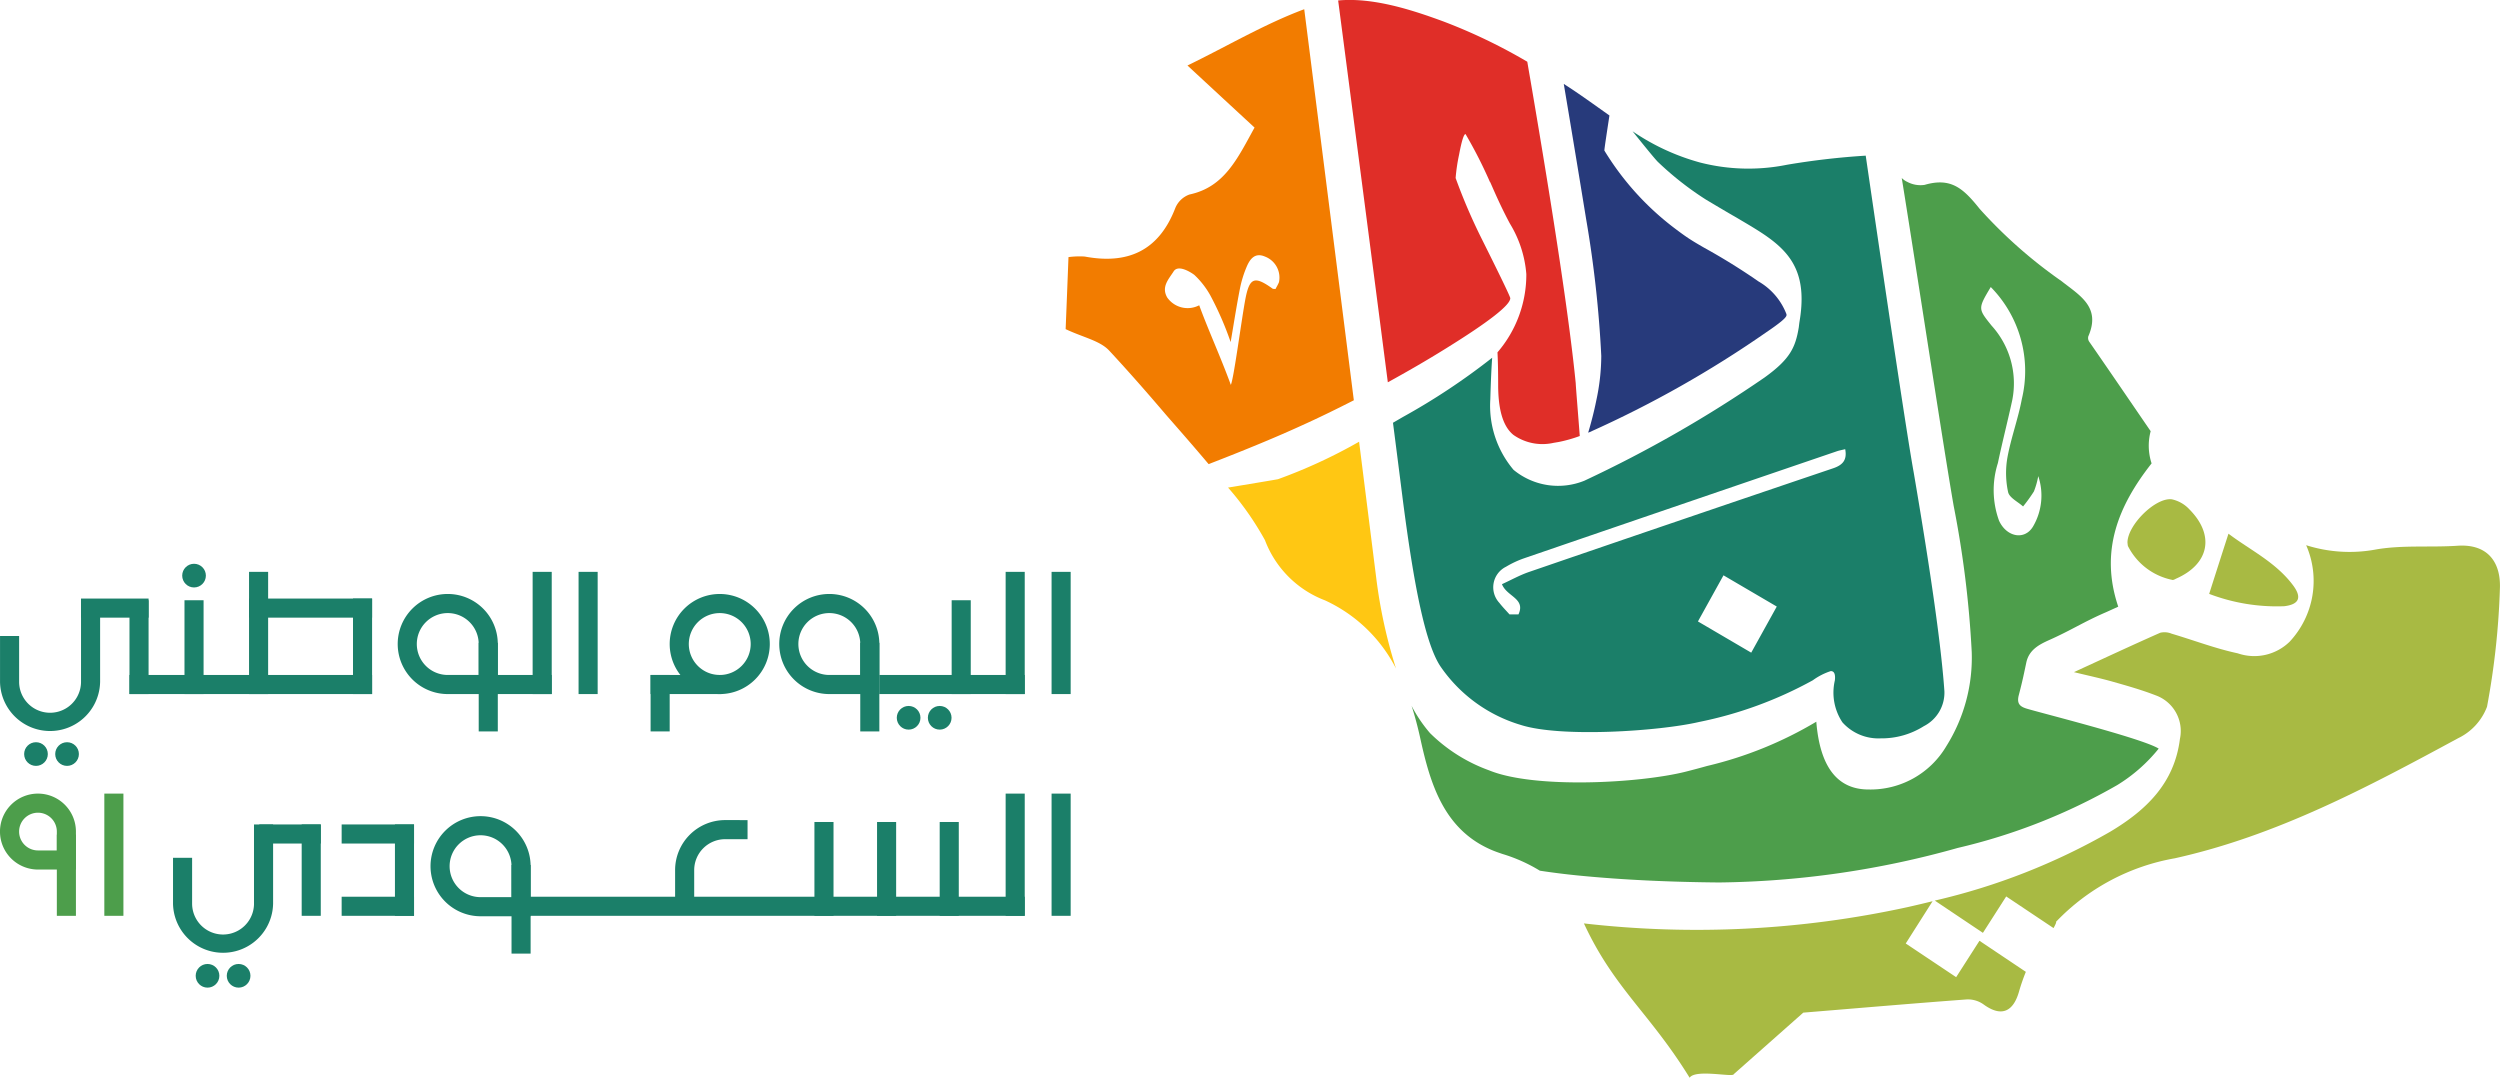 <svg xmlns="http://www.w3.org/2000/svg" width="100%" height="100%" viewBox="0 0 176.124 75.925">
	<g id="Group_60" data-name="Group 60" transform="translate(-801.092 -958.5)">
		<g id="Group_57" data-name="Group 57" transform="translate(801.092 998.218)">
			<g id="Group_56" data-name="Group 56">
				<g id="Group_55" data-name="Group 55">
					<g id="Group_54" data-name="Group 54">
						<g id="Group_31" data-name="Group 31">
							<g id="Group_30" data-name="Group 30">
								<g id="Group_29" data-name="Group 29">
									<g id="Group_28" data-name="Group 28">
										<g id="Group_1" data-name="Group 1" transform="translate(74.083 0.569)">
											<rect id="Rectangle_4" data-name="Rectangle 4" width="1.345" height="8.61" fill="#1b7f69" />
										</g>
										<g id="Group_2" data-name="Group 2" transform="translate(70.847 0.569)">
											<rect id="Rectangle_5" data-name="Rectangle 5" width="1.345" height="8.61" fill="#1b7f69" />
										</g>
										<g id="Group_3" data-name="Group 3" transform="translate(40.76 0.569)">
											<rect id="Rectangle_6" data-name="Rectangle 6" width="1.345" height="8.61" fill="#1b7f69" />
										</g>
										<g id="Group_4" data-name="Group 4" transform="translate(37.524 0.569)">
											<rect id="Rectangle_7" data-name="Rectangle 7" width="1.345" height="8.61" fill="#1b7f69" />
										</g>
										<g id="Group_5" data-name="Group 5" transform="translate(24.869 2.45)">
											<rect id="Rectangle_8" data-name="Rectangle 8" width="1.345" height="6.728" fill="#1b7f69" />
										</g>
										<g id="Group_6" data-name="Group 6" transform="translate(17.545 0.569)">
											<rect id="Rectangle_9" data-name="Rectangle 9" width="1.345" height="8.61" fill="#1b7f69" />
										</g>
										<g id="Group_7" data-name="Group 7" transform="translate(61.95 7.833)">
											<rect id="Rectangle_10" data-name="Rectangle 10" width="1.345" height="10.242" transform="translate(10.242) rotate(90)" fill="#1b7f69" />
										</g>
										<g id="Group_8" data-name="Group 8" transform="translate(9.122 7.833)">
											<rect id="Rectangle_11" data-name="Rectangle 11" width="1.345" height="17.092" transform="translate(17.092) rotate(90)" fill="#1b7f69" />
										</g>
										<g id="Group_9" data-name="Group 9" transform="translate(67.044 2.569)">
											<rect id="Rectangle_12" data-name="Rectangle 12" width="1.345" height="6.609" fill="#1b7f69" />
										</g>
										<g id="Group_10" data-name="Group 10" transform="translate(12.997 2.569)">
											<rect id="Rectangle_13" data-name="Rectangle 13" width="1.345" height="6.609" fill="#1b7f69" />
										</g>
										<g id="Group_11" data-name="Group 11" transform="translate(9.122 2.569)">
											<rect id="Rectangle_14" data-name="Rectangle 14" width="1.345" height="6.609" fill="#1b7f69" />
										</g>
										<g id="Group_12" data-name="Group 12" transform="translate(60.605 5.567)">
											<rect id="Rectangle_15" data-name="Rectangle 15" width="1.345" height="6.244" fill="#1b7f69" />
										</g>
										<g id="Group_13" data-name="Group 13" transform="translate(45.834 7.833)">
											<rect id="Rectangle_16" data-name="Rectangle 16" width="1.345" height="3.977" fill="#1b7f69" />
										</g>
										<g id="Group_14" data-name="Group 14" transform="translate(45.834 7.833)">
											<rect id="Rectangle_17" data-name="Rectangle 17" width="1.345" height="4.968" transform="translate(0 1.345) rotate(-90)" fill="#1b7f69" />
										</g>
										<g id="Group_15" data-name="Group 15" transform="translate(17.545 2.45)">
											<rect id="Rectangle_18" data-name="Rectangle 18" width="1.345" height="8.669" transform="translate(0 1.345) rotate(-90)" fill="#1b7f69" />
										</g>
										<g id="Group_16" data-name="Group 16" transform="translate(5.706 2.45)">
											<rect id="Rectangle_19" data-name="Rectangle 19" width="1.345" height="4.762" transform="translate(0 1.345) rotate(-90)" fill="#1b7f69" />
										</g>
										<g id="Group_17" data-name="Group 17" transform="translate(34.743 7.833)">
											<rect id="Rectangle_20" data-name="Rectangle 20" width="1.345" height="4.126" transform="translate(0 1.345) rotate(-90)" fill="#1b7f69" />
										</g>
										<g id="Group_18" data-name="Group 18" transform="translate(47.18 2.128)">
											<path id="Path_1" data-name="Path 1" d="M867.435,1014.215a3.526,3.526,0,1,0,3.525,3.525A3.525,3.525,0,0,0,867.435,1014.215Zm0,5.706a2.18,2.18,0,1,1,2.18-2.18A2.18,2.18,0,0,1,867.435,1019.921Z" transform="translate(-863.909 -1014.215)" fill="#1b7f69" />
										</g>
										<g id="Group_19" data-name="Group 19" transform="translate(54.899 2.128)">
											<path id="Path_2" data-name="Path 2" d="M881.237,1017.74a3.526,3.526,0,1,0-3.525,3.526h3.525Zm-1.345,2.18h-2.18a2.18,2.18,0,1,1,2.18-2.18Z" transform="translate(-874.186 -1014.215)" fill="#1b7f69" />
										</g>
										<g id="Group_20" data-name="Group 20" transform="translate(33.725 5.567)">
											<rect id="Rectangle_21" data-name="Rectangle 21" width="1.345" height="6.244" fill="#1b7f69" />
										</g>
										<g id="Group_21" data-name="Group 21" transform="translate(28.019 2.128)">
											<path id="Path_3" data-name="Path 3" d="M845.449,1017.74a3.526,3.526,0,1,0-3.526,3.526h3.526Zm-1.346,2.18h-2.18a2.18,2.18,0,1,1,2.18-2.18Z" transform="translate(-838.398 -1014.215)" fill="#1b7f69" />
										</g>
										<g id="Group_22" data-name="Group 22" transform="translate(12.836)">
											<circle id="Ellipse_1" data-name="Ellipse 1" cx="0.834" cy="0.834" r="0.834" fill="#1b7f69" />
										</g>
										<g id="Group_23" data-name="Group 23" transform="translate(3.89 12.571)">
											<circle id="Ellipse_2" data-name="Ellipse 2" cx="0.834" cy="0.834" r="0.834" fill="#1b7f69" />
										</g>
										<g id="Group_24" data-name="Group 24" transform="translate(1.701 12.571)">
											<circle id="Ellipse_3" data-name="Ellipse 3" cx="0.834" cy="0.834" r="0.834" fill="#1b7f69" />
										</g>
										<g id="Group_25" data-name="Group 25" transform="translate(65.368 10.016)">
											<circle id="Ellipse_4" data-name="Ellipse 4" cx="0.834" cy="0.834" r="0.834" fill="#1b7f69" />
										</g>
										<g id="Group_26" data-name="Group 26" transform="translate(63.178 10.016)">
											<circle id="Ellipse_5" data-name="Ellipse 5" cx="0.834" cy="0.834" r="0.834" fill="#1b7f69" />
										</g>
										<g id="Group_27" data-name="Group 27" transform="translate(0 2.741)">
											<path id="Path_4" data-name="Path 4" d="M806.8,1020.606a2.18,2.18,0,1,1-4.361,0v-3.227h-1.345v3.227a3.526,3.526,0,0,0,7.051,0v-5.574H806.8v5.574Z" transform="translate(-801.092 -1015.032)" fill="#1b7f69" />
										</g>
									</g>
								</g>
							</g>
						</g>
						<g id="Group_53" data-name="Group 53" transform="translate(0 16.191)">
							<g id="Group_32" data-name="Group 32" transform="translate(15.976 12.002)">
								<circle id="Ellipse_6" data-name="Ellipse 6" cx="0.834" cy="0.834" r="0.834" fill="#1b7f69" />
							</g>
							<g id="Group_33" data-name="Group 33" transform="translate(13.786 12.002)">
								<circle id="Ellipse_7" data-name="Ellipse 7" cx="0.834" cy="0.834" r="0.834" fill="#1b7f69" />
							</g>
							<g id="Group_34" data-name="Group 34" transform="translate(74.083 0)">
								<rect id="Rectangle_22" data-name="Rectangle 22" width="1.345" height="8.61" fill="#1b7f69" />
							</g>
							<g id="Group_35" data-name="Group 35" transform="translate(70.847 0)">
								<rect id="Rectangle_23" data-name="Rectangle 23" width="1.345" height="8.61" fill="#1b7f69" />
							</g>
							<g id="Group_36" data-name="Group 36" transform="translate(66.201 2)">
								<rect id="Rectangle_24" data-name="Rectangle 24" width="1.345" height="6.611" fill="#1b7f69" />
							</g>
							<g id="Group_37" data-name="Group 37" transform="translate(61.788 2)">
								<rect id="Rectangle_25" data-name="Rectangle 25" width="1.345" height="6.611" fill="#1b7f69" />
							</g>
							<g id="Group_38" data-name="Group 38" transform="translate(57.376 2)">
								<rect id="Rectangle_26" data-name="Rectangle 26" width="1.345" height="6.611" fill="#1b7f69" />
							</g>
							<g id="Group_39" data-name="Group 39" transform="translate(37.006 7.265)">
								<rect id="Rectangle_27" data-name="Rectangle 27" width="1.345" height="35.186" transform="translate(35.186) rotate(90)" fill="#1b7f69" />
							</g>
							<g id="Group_40" data-name="Group 40" transform="translate(24.069 2.173)">
								<rect id="Rectangle_28" data-name="Rectangle 28" width="1.345" height="5.099" transform="translate(0 1.345) rotate(-90)" fill="#1b7f69" />
							</g>
							<g id="Group_41" data-name="Group 41" transform="translate(18.267 2.173)">
								<rect id="Rectangle_29" data-name="Rectangle 29" width="1.345" height="4.332" transform="translate(0 1.345) rotate(-90)" fill="#1b7f69" />
							</g>
							<g id="Group_42" data-name="Group 42" transform="translate(24.069 7.265)">
								<rect id="Rectangle_30" data-name="Rectangle 30" width="1.345" height="5.099" transform="translate(0 1.345) rotate(-90)" fill="#1b7f69" />
							</g>
							<g id="Group_43" data-name="Group 43" transform="translate(27.823 2.173)">
								<rect id="Rectangle_31" data-name="Rectangle 31" width="1.345" height="6.437" transform="translate(1.345 6.437) rotate(180)" fill="#1b7f69" />
							</g>
							<g id="Group_44" data-name="Group 44" transform="translate(21.253 2.173)">
								<rect id="Rectangle_32" data-name="Rectangle 32" width="1.345" height="6.437" transform="translate(1.345 6.437) rotate(180)" fill="#1b7f69" />
							</g>
							<g id="Group_45" data-name="Group 45" transform="translate(47.562 1.866)">
								<path id="Path_5" data-name="Path 5" d="M867.943,1035.424a3.525,3.525,0,0,0-3.526,3.526v2.064h1.345v-2.064a2.181,2.181,0,0,1,2.18-2.18h1.579v-1.345Z" transform="translate(-864.418 -1035.424)" fill="#1b7f69" />
							</g>
							<g id="Group_46" data-name="Group 46" transform="translate(12.189 2.174)">
								<path id="Path_6" data-name="Path 6" d="M823.027,1041.406a2.18,2.18,0,0,1-4.361,0v-3.226h-1.345v3.226a3.526,3.526,0,0,0,7.051,0v-5.573h-1.346v5.573Z" transform="translate(-817.321 -1035.833)" fill="#1b7f69" />
							</g>
							<g id="Group_47" data-name="Group 47" transform="translate(36.037 5.028)">
								<rect id="Rectangle_33" data-name="Rectangle 33" width="1.345" height="6.244" fill="#1b7f69" />
							</g>
							<g id="Group_48" data-name="Group 48" transform="translate(30.331 1.589)">
								<path id="Path_7" data-name="Path 7" d="M848.527,1038.581a3.526,3.526,0,1,0-3.526,3.526h3.526Zm-1.345,2.18H845a2.18,2.18,0,1,1,2.18-2.18Z" transform="translate(-841.476 -1035.055)" fill="#1b7f69" />
							</g>
							<g id="Group_52" data-name="Group 52">
								<g id="Group_49" data-name="Group 49" transform="translate(7.35 0)">
									<rect id="Rectangle_34" data-name="Rectangle 34" width="1.345" height="8.61" fill="#4d9e4b" />
								</g>
								<g id="Group_50" data-name="Group 50" transform="translate(4.004 2.888)">
									<rect id="Rectangle_35" data-name="Rectangle 35" width="1.345" height="5.723" fill="#4d9e4b" />
								</g>
								<g id="Group_51" data-name="Group 51">
									<path id="Path_8" data-name="Path 8" d="M806.441,1035.614a2.675,2.675,0,1,0-2.674,2.675h2.674Zm-1.345,1.329h-1.329a1.329,1.329,0,1,1,1.329-1.329Z" transform="translate(-801.092 -1032.939)" fill="#4d9e4b" />
								</g>
							</g>
						</g>
					</g>
				</g>
			</g>
		</g>
		<g id="Group_59" data-name="Group 59" transform="translate(876.171 958.5)">
			<g id="Group_58" data-name="Group 58">
				<path id="Path_9" data-name="Path 9" d="M953.779,975.612l0,0c.666.4,1.3.775,1.894,1.12.2.11.592.346.592.346.763.448,1.421.846,1.918,1.207,1.79,1.287,2.751,2.816,2.2,5.994-.014.112-.028.225-.041.336-.234,1.428-.613,2.246-2.406,3.538a88.364,88.364,0,0,1-12.7,7.276,4.928,4.928,0,0,1-4.989-.765,6.987,6.987,0,0,1-1.638-4.97c.034-1.246.08-2.218.131-2.928a46.666,46.666,0,0,1-6.311,4.186l-.677.394c.24,1.863.458,3.577.644,5.045.825,6.514,1.656,10.568,2.711,12.135a10.473,10.473,0,0,0,5.647,4.108c2.815.905,9.745.445,12.556-.207a28.064,28.064,0,0,0,8.02-2.939,4.479,4.479,0,0,1,1.265-.647q.362,0,.288.651a3.779,3.779,0,0,0,.533,2.961,3.4,3.4,0,0,0,2.7,1.127,5.563,5.563,0,0,0,3.034-.859,2.649,2.649,0,0,0,1.45-2.451q-.313-4.584-2.162-15.417c-.522-2.855-2.292-14.869-3.382-22.324a52.814,52.814,0,0,0-5.547.641,13.69,13.69,0,0,1-6.124-.158,15.807,15.807,0,0,1-4.754-2.2c.75.935,1.541,1.911,1.77,2.144A21.826,21.826,0,0,0,953.779,975.612Zm3.211,31.931-3.754-2.2,1.8-3.249,3.754,2.2Zm6.621-14.336c.142.762-.167,1.117-.859,1.35q-10.716,3.625-21.415,7.3c-.651.223-1.261.566-1.907.861.336.877,1.685,1,1.163,2.129h-.632c-.238-.268-.493-.525-.711-.808a1.614,1.614,0,0,1,.463-2.548,6.921,6.921,0,0,1,1.284-.6q11.041-3.789,22.088-7.557C963.249,993.286,963.422,993.255,963.611,993.207Z" transform="translate(-908.696 -961.563)" fill="#1b7f69" />
				<path id="Path_10" data-name="Path 10" d="M921.353,986.914c-1.266-10.01-2.9-22.866-3.494-27.549-2.789,1.038-5.418,2.6-8.226,3.965,1.726,1.6,3.254,3.013,4.726,4.372-1.2,2.173-2.113,4.19-4.586,4.716a1.7,1.7,0,0,0-1,.959c-1.156,3-3.333,3.984-6.381,3.411a5.953,5.953,0,0,0-1.142.04c-.072,1.888-.143,3.683-.2,5.074,1.239.588,2.414.809,3.071,1.515,1.357,1.459,2.67,2.96,3.965,4.479.291.341,1.613,1.826,3.037,3.516,2.625-1.014,4.826-1.927,6.586-2.735C918.948,988.118,920.157,987.524,921.353,986.914Zm-5.276-8.313c-.068.167-.164.324-.243.476-.092-.012-.165,0-.208-.03-1.287-.921-1.633-.789-1.929.82-.278,1.513-.8,5.508-1.009,5.964-.7-1.927-1.6-3.888-2.228-5.61a1.757,1.757,0,0,1-2.252-.544c-.436-.753.1-1.29.449-1.841.323-.511,1.217.065,1.457.243a5.887,5.887,0,0,1,1.126,1.442,22.383,22.383,0,0,1,1.435,3.294c.225-1.318.413-2.541.652-3.754a7.837,7.837,0,0,1,.488-1.58c.23-.531.579-.991,1.281-.689A1.582,1.582,0,0,1,916.078,978.6Z" transform="translate(-901.055 -958.715)" fill="#f27c00" />
				<path id="Path_11" data-name="Path 11" d="M950.415,985.532a15.046,15.046,0,0,1-.348,3.126c-.161.811-.377,1.625-.575,2.284l.116-.047a76.564,76.564,0,0,0,12.442-7.034c.905-.614,1.4-1.007,1.415-1.194a.247.247,0,0,0-.007-.084,4.53,4.53,0,0,0-1.955-2.29,44.533,44.533,0,0,0-3.831-2.377s-.639-.364-.938-.56c-.482-.294-1.356-.972-1.356-.972a19.689,19.689,0,0,1-4.744-5.318c-.012-.076.212-1.512.356-2.472-1.072-.756-2.13-1.531-3.217-2.223q.709,4.211,1.578,9.539A79.926,79.926,0,0,1,950.415,985.532Z" transform="translate(-912.685 -960.459)" fill="#273a7b" />
				<path id="Path_12" data-name="Path 12" d="M925.514,999.932a36.64,36.64,0,0,1-5.709,2.639c-.04.013-1.219.212-3.522.592a20.929,20.929,0,0,1,2.6,3.705,7.293,7.293,0,0,0,4.232,4.241,10.576,10.576,0,0,1,5,4.8,35.485,35.485,0,0,1-1.394-6.39C926.55,1008.161,926.093,1004.526,925.514,999.932Z" transform="translate(-904.846 -968.813)" fill="#ffc713" />
				<path id="Path_13" data-name="Path 13" d="M934.182,983.06q4.553-2.822,4.553-3.551,0-.152-2-4.158a39.818,39.818,0,0,1-1.851-4.31,12.763,12.763,0,0,1,.242-1.639q.274-1.457.456-1.457a32.106,32.106,0,0,1,1.73,3.4c-.093-.316.527,1.295,1.4,2.913a8.022,8.022,0,0,1,1.153,3.551,8.4,8.4,0,0,1-2.032,5.514c.029.552.047,1.313.048,2.293,0,1.568.273,2.874,1.074,3.522a3.551,3.551,0,0,0,2.827.561l.388-.066a9.965,9.965,0,0,0,1.46-.416c-.106-1.405-.285-3.569-.284-3.711q-.63-6.392-3.207-21.457c-.066-.373-.134-.774-.206-1.2a38.819,38.819,0,0,0-5.9-2.834c-2.192-.808-4.953-1.712-7.425-1.482.486,3.716,2.185,16.715,3.5,26.9C931.486,984.675,932.85,983.889,934.182,983.06Z" transform="translate(-907.415 -958.5)" fill="#e02e28" />
				<path id="Path_14" data-name="Path 14" d="M1013.6,1013.669c1.056-.127,1.258-.617.622-1.471-1.216-1.634-3.041-2.494-4.551-3.639-.457,1.419-.891,2.771-1.36,4.241A13.372,13.372,0,0,0,1013.6,1013.669Z" transform="translate(-927.755 -970.961)" fill="#a8ba43" />
				<path id="Path_15" data-name="Path 15" d="M955.139,1024.827a64.474,64.474,0,0,0,16.834-2.433,41.425,41.425,0,0,0,11.226-4.422,11.311,11.311,0,0,0,2.932-2.575c-1.156-.734-8.7-2.611-9.366-2.838-.439-.146-.638-.366-.489-.935.275-1.046.365-1.523.528-2.289.188-.888.888-1.263,1.612-1.587,1.507-.669,2.471-1.3,3.986-1.952.3-.133.606-.276.879-.4-1.324-3.93.025-7.137,2.35-10.093a3.973,3.973,0,0,1-.065-2.27h0c-.034-.036-2.886-4.231-4.327-6.3a.464.464,0,0,1-.067-.38c.9-2.059-.578-2.862-1.9-3.9a33.553,33.553,0,0,1-5.75-5.078c-1.157-1.447-2.019-2.236-3.88-1.694a1.968,1.968,0,0,1-1.213-.206,1.341,1.341,0,0,1-.4-.279c1.039,6.425,2.94,18.977,3.658,23.1a72.345,72.345,0,0,1,1.272,10.29,11.724,11.724,0,0,1-1.787,6.636,6.207,6.207,0,0,1-5.494,3.054h0q-3.284-.009-3.668-4.775a27.194,27.194,0,0,1-7.7,3.12c-.51.144-1.01.276-1.5.4-3.26.819-10.637,1.217-13.834-.087a11.431,11.431,0,0,1-4.178-2.628,9.987,9.987,0,0,1-1.3-1.922c.239.739.44,1.506.614,2.294.7,3.209,1.667,6.414,5,7.848.19.083.391.157.6.228.071.024.141.05.215.073a11.291,11.291,0,0,1,2.608,1.17q1.316.2,2.645.333C948.481,1024.659,951.816,1024.794,955.139,1024.827ZM974.3,982.878a8.436,8.436,0,0,1,2.188,7.9c-.259,1.383-.759,2.721-1.012,4.1a6.321,6.321,0,0,0,.046,2.445c.088.4.687.68,1.055,1.014a11.282,11.282,0,0,0,.763-1.058,5.573,5.573,0,0,0,.306-1.08,4.31,4.31,0,0,1-.377,3.567c-.6.977-1.864.718-2.387-.431a6.3,6.3,0,0,1-.081-4.051c.313-1.485.693-2.956,1.014-4.439a6.049,6.049,0,0,0-1.455-5.245C973.4,984.4,973.386,984.413,974.3,982.878Z" transform="translate(-909.131 -962.657)" fill="#4d9e4b" />
				<path id="Path_16" data-name="Path 16" d="M1019.393,1009.678c-1.9.126-3.837-.059-5.7.255a10.106,10.106,0,0,1-4.956-.294,6.271,6.271,0,0,1-1.165,6.8,3.568,3.568,0,0,1-3.653.818c-1.579-.337-3.1-.923-4.654-1.382a1.307,1.307,0,0,0-.805-.069c-1.982.876-3.948,1.794-6.083,2.776,1.015.249,1.894.434,2.754.68,1.006.285,2.018.572,2.992.949a2.671,2.671,0,0,1,1.72,3.08c-.39,3.127-2.391,5.03-4.907,6.531a45.248,45.248,0,0,1-12.362,4.854l3.39,2.273,1.641-2.565,3.335,2.229c.133-.241.209-.412.177-.444a15.206,15.206,0,0,1,8.368-4.473c7.192-1.6,13.581-5.008,19.96-8.46a4.044,4.044,0,0,0,2.033-2.215,54.225,54.225,0,0,0,.91-8.379C1022.442,1010.878,1021.563,1009.53,1019.393,1009.678Z" transform="translate(-921.348 -971.23)" fill="#a8ba43" />
				<path id="Path_17" data-name="Path 17" d="M1003.846,1011.017a.773.773,0,0,0,.216-.091c2.345-1.023,2.756-3.055.957-4.875a2.376,2.376,0,0,0-1.248-.719c-1.148-.143-3.111,1.8-3.125,3.039.005.044.011.146.031.249A4.5,4.5,0,0,0,1003.846,1011.017Z" transform="translate(-925.846 -970.156)" fill="#a8ba43" />
				<path id="Path_18" data-name="Path 18" d="M975.886,1048.383l-3.551-2.373,1.892-2.979q-.893.222-1.794.424a69.652,69.652,0,0,1-22.771,1.141c2.135,4.6,4.631,6.3,7.447,10.871.414-.626,3.085-.008,3.107-.248l4.9-4.337c3.846-.314,7.688-.647,11.536-.932a1.9,1.9,0,0,1,1.157.347c1.326.97,2.127.446,2.509-.909a13.6,13.6,0,0,1,.478-1.38l-3.267-2.189Z" transform="translate(-913.155 -979.542)" fill="#a8ba43" />
			</g>
		</g>
	</g>
</svg>
